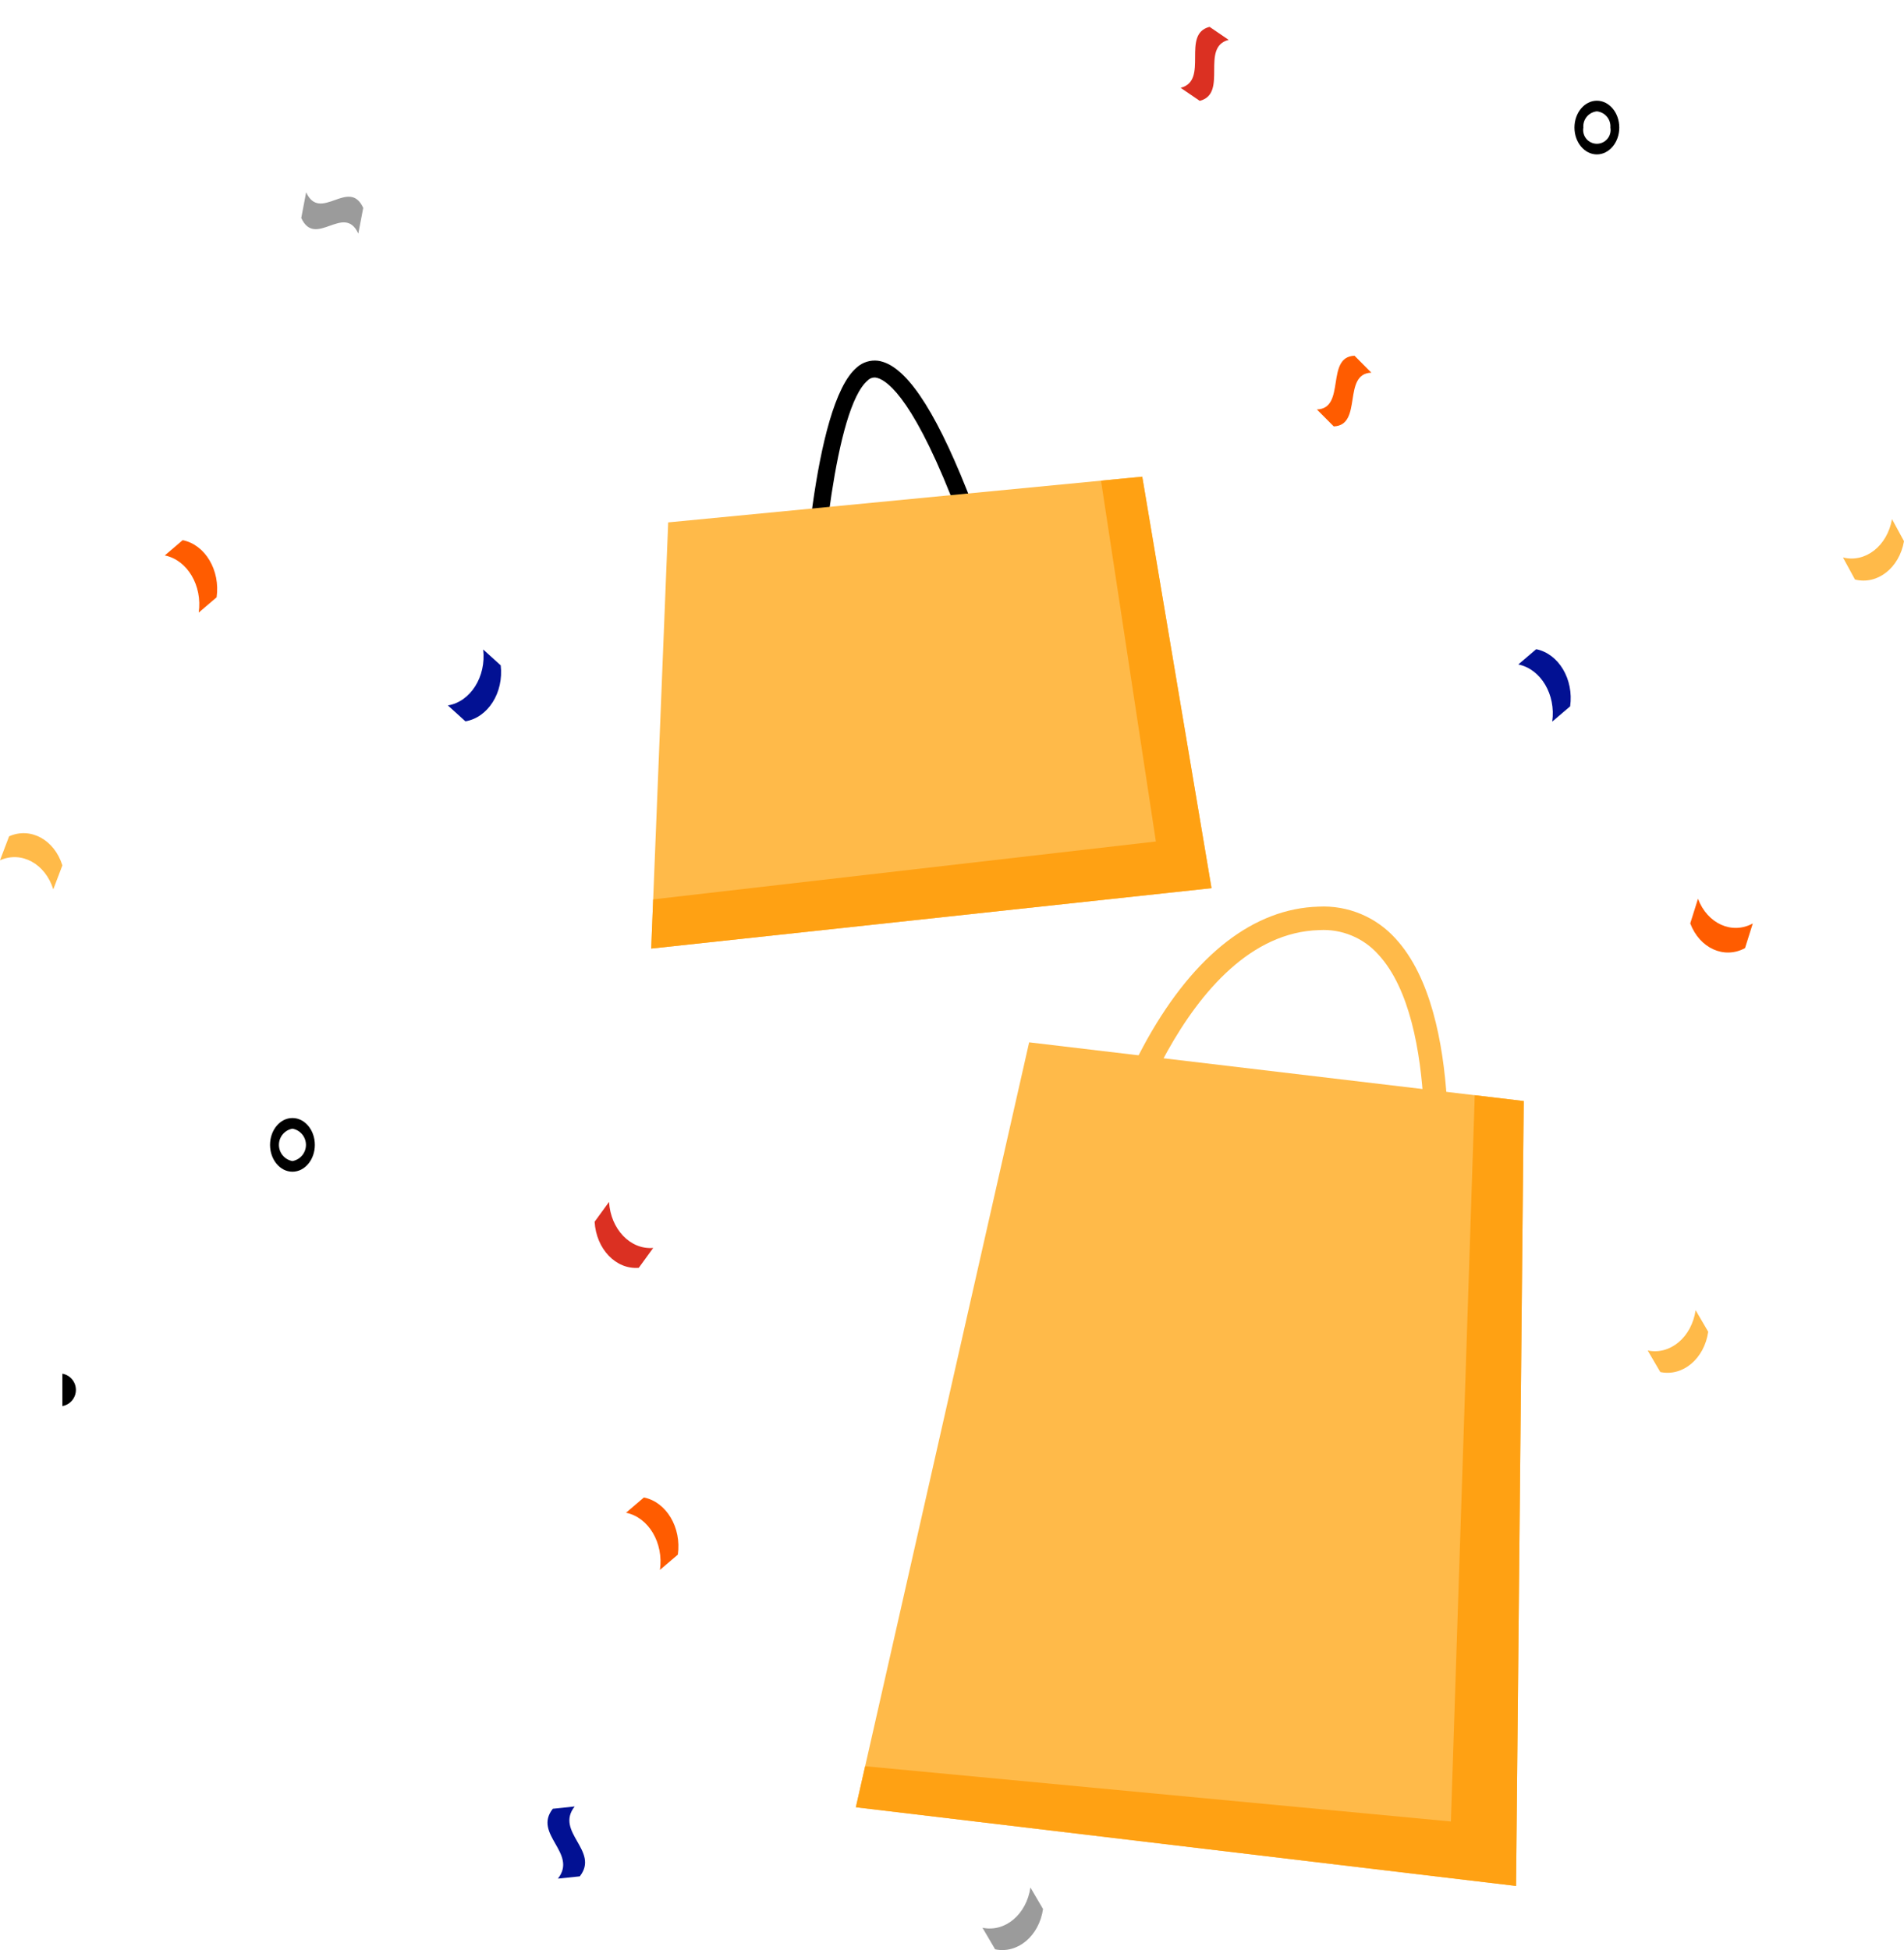 <svg width="208" height="213" viewBox="0 0 208 213" fill="none" xmlns="http://www.w3.org/2000/svg">
<g clip-path="url(#clip0)">
<path d="M89.368 69.084L87.515 69.002C87.626 66.475 88.735 44.188 93.614 40.123C93.923 39.846 94.289 39.639 94.685 39.515C95.081 39.391 95.5 39.352 95.912 39.403C98.816 39.808 101.987 44.416 105.607 53.491C108.184 59.952 110.042 66.395 110.06 66.459L108.278 66.971C108.26 66.908 106.424 60.543 103.88 54.167C99.388 42.909 96.632 41.378 95.656 41.242C95.5 41.225 95.341 41.244 95.193 41.297C95.045 41.35 94.91 41.437 94.8 41.549C91.201 44.549 89.659 62.442 89.368 69.084Z" fill="black"/>
<path d="M72.996 57.059L71.141 103.609L132.349 97.011L124.783 52.068L72.996 57.059Z" fill="#FFBA49"/>
<path d="M124.783 52.068L120.28 52.502L126.272 91.913L71.356 98.236L71.141 103.609L132.349 97.011L124.783 52.068Z" fill="#FFA113"/>
<path d="M157.849 132.113L155.304 131.83C155.326 131.63 157.44 111.717 150.585 104.27C149.779 103.364 148.779 102.653 147.659 102.189C146.54 101.725 145.33 101.52 144.12 101.591C129.189 102.015 122.168 127.658 122.099 127.917L119.625 127.255C121.004 122.466 122.919 117.849 125.335 113.491C130.537 104.23 137.008 99.229 144.047 99.029C145.624 98.948 147.198 99.221 148.655 99.828C150.113 100.434 151.416 101.359 152.47 102.535C160.113 110.841 157.945 131.248 157.849 132.113Z" fill="#FFBA49"/>
<path d="M112.428 113.85L166.458 120.263L165.62 205.997L93.497 197.401L112.428 113.85Z" fill="#FFBA49"/>
<path d="M166.458 120.263L161.107 119.627L158.501 198.955L94.512 192.918L93.497 197.401L165.62 205.997L166.458 120.263Z" fill="#FFA113"/>
<path d="M179.999 147.509C182.46 148.025 184.804 146.057 185.235 143.109C185.694 143.893 186.153 144.678 186.612 145.464C186.182 148.411 183.836 150.38 181.378 149.864C180.919 149.078 180.459 148.293 179.999 147.509Z" fill="#FFBA49"/>
<path d="M107.332 210.563C109.793 211.079 112.137 209.11 112.568 206.163C113.027 206.947 113.486 207.731 113.945 208.517C113.515 211.464 111.169 213.434 108.711 212.918C108.252 212.132 107.792 211.347 107.332 210.563Z" fill="#9B9B9B"/>
<path d="M185.494 98.169C186.526 100.893 189.205 102.103 191.481 100.867C191.199 101.765 190.917 102.662 190.634 103.559C188.358 104.793 185.679 103.584 184.648 100.859C184.932 99.963 185.214 99.067 185.494 98.169Z" fill="#FF5C00"/>
<path d="M169.571 78.82C169.987 75.869 168.327 73.075 165.864 72.577C166.515 72.021 167.167 71.465 167.82 70.909C170.282 71.407 171.942 74.202 171.528 77.152C170.876 77.708 170.224 78.264 169.571 78.82Z" fill="#021193"/>
<path d="M21.708 66.91C22.123 63.959 20.464 61.165 18 60.668C18.651 60.112 19.303 59.556 19.956 59C22.418 59.497 24.078 62.292 23.664 65.242C23.012 65.798 22.36 66.354 21.708 66.91Z" fill="#FF5C00"/>
<path d="M72.094 171.475C72.51 168.523 70.85 165.729 68.387 165.232C69.038 164.676 69.69 164.12 70.343 163.564C72.805 164.061 74.465 166.857 74.051 169.807C73.399 170.363 72.747 170.919 72.094 171.475Z" fill="#FF5C00"/>
<path d="M201.332 60.889C203.777 61.506 206.174 59.633 206.689 56.703C207.126 57.506 207.563 58.309 208 59.113C207.486 62.039 205.087 63.914 202.644 63.299C202.206 62.496 201.769 61.693 201.332 60.889Z" fill="#FFBA49"/>
<path d="M5.821 97.141C4.945 94.338 2.339 92.917 0 93.968C0.331 93.097 0.662 92.224 0.994 91.35C3.332 90.301 5.938 91.721 6.815 94.522C6.484 95.395 6.153 96.268 5.821 97.141Z" fill="#FFBA49"/>
<path d="M66.534 131.28C66.707 134.264 68.867 136.516 71.358 136.308C70.832 137.033 70.306 137.754 69.782 138.479C67.29 138.685 65.131 136.432 64.958 133.447C65.483 132.726 66.009 132.003 66.534 131.28Z" fill="#DB3022"/>
<path d="M48.929 77.053C51.403 76.642 53.13 73.905 52.785 70.941C53.424 71.52 54.062 72.098 54.7 72.675C55.043 75.64 53.317 78.376 50.843 78.788C50.206 78.21 49.568 77.631 48.929 77.053Z" fill="#021193"/>
<path d="M149.812 40.706C146.604 40.812 148.91 46.465 145.701 46.573C145.088 45.957 144.476 45.34 143.862 44.724C147.071 44.617 144.765 38.965 147.973 38.856C148.586 39.472 149.199 40.089 149.812 40.706Z" fill="#FF5C00"/>
<path d="M155.641 189.278C152.519 188.392 153.531 194.565 150.407 193.68C149.947 192.895 149.488 192.11 149.028 191.325C152.152 192.211 151.139 186.038 154.264 186.924C154.722 187.709 155.182 188.494 155.641 189.278Z" fill="#FFBA49"/>
<path d="M62.78 197.315C60.575 200.11 65.542 202.157 63.336 204.949C62.54 205.031 61.742 205.116 60.946 205.197C63.151 202.404 58.184 200.359 60.39 197.565C61.187 197.483 61.984 197.4 62.78 197.315Z" fill="#021193"/>
<path d="M134.225 4.355C131.085 5.154 134.201 10.219 131.063 11.016C130.369 10.541 129.671 10.068 128.977 9.592C132.116 8.795 128.997 3.732 132.138 2.933C132.834 3.409 133.53 3.883 134.225 4.355Z" fill="#DB3022"/>
<path d="M33.444 21.004C34.989 24.376 38.137 19.339 39.68 22.71C39.501 23.643 39.324 24.58 39.143 25.514C37.601 22.142 34.454 27.18 32.91 23.808C33.089 22.872 33.267 21.937 33.444 21.004Z" fill="#9B9B9B"/>
<path d="M6.815 153.583C7.229 153.508 7.604 153.29 7.874 152.966C8.144 152.643 8.292 152.235 8.292 151.814C8.292 151.392 8.144 150.984 7.874 150.661C7.604 150.337 7.229 150.119 6.815 150.044" fill="black"/>
<path d="M174.448 16.866C173.098 16.866 172 15.55 172 13.933C172 12.316 173.098 11 174.448 11C175.798 11 176.896 12.316 176.896 13.933C176.896 15.55 175.798 16.866 174.448 16.866ZM174.448 12.163C174.019 12.206 173.624 12.415 173.348 12.746C173.072 13.077 172.936 13.503 172.971 13.933C172.932 14.149 172.941 14.372 172.997 14.584C173.053 14.797 173.155 14.995 173.296 15.163C173.437 15.332 173.613 15.468 173.812 15.561C174.011 15.654 174.228 15.702 174.448 15.702C174.668 15.702 174.885 15.654 175.084 15.561C175.283 15.468 175.459 15.332 175.6 15.163C175.741 14.995 175.843 14.797 175.899 14.584C175.955 14.372 175.964 14.149 175.925 13.933C175.959 13.503 175.824 13.077 175.548 12.746C175.272 12.415 174.877 12.206 174.448 12.163Z" fill="black"/>
<path d="M31.947 127.983C30.598 127.983 29.5 126.668 29.5 125.05C29.5 123.433 30.598 122.117 31.947 122.117C33.297 122.117 34.395 123.433 34.395 125.05C34.395 126.668 33.297 127.983 31.947 127.983ZM31.947 123.281C31.533 123.356 31.158 123.574 30.888 123.898C30.618 124.221 30.471 124.629 30.471 125.05C30.471 125.472 30.618 125.88 30.888 126.203C31.158 126.526 31.533 126.745 31.947 126.82C32.362 126.745 32.737 126.526 33.007 126.203C33.276 125.88 33.424 125.472 33.424 125.05C33.424 124.629 33.276 124.221 33.007 123.898C32.737 123.574 32.362 123.356 31.947 123.281Z" fill="black"/>
</g>
<defs>
<clipPath id="clip0">
<rect width="208" height="213" fill="white"/>
</clipPath>
</defs>
</svg>
